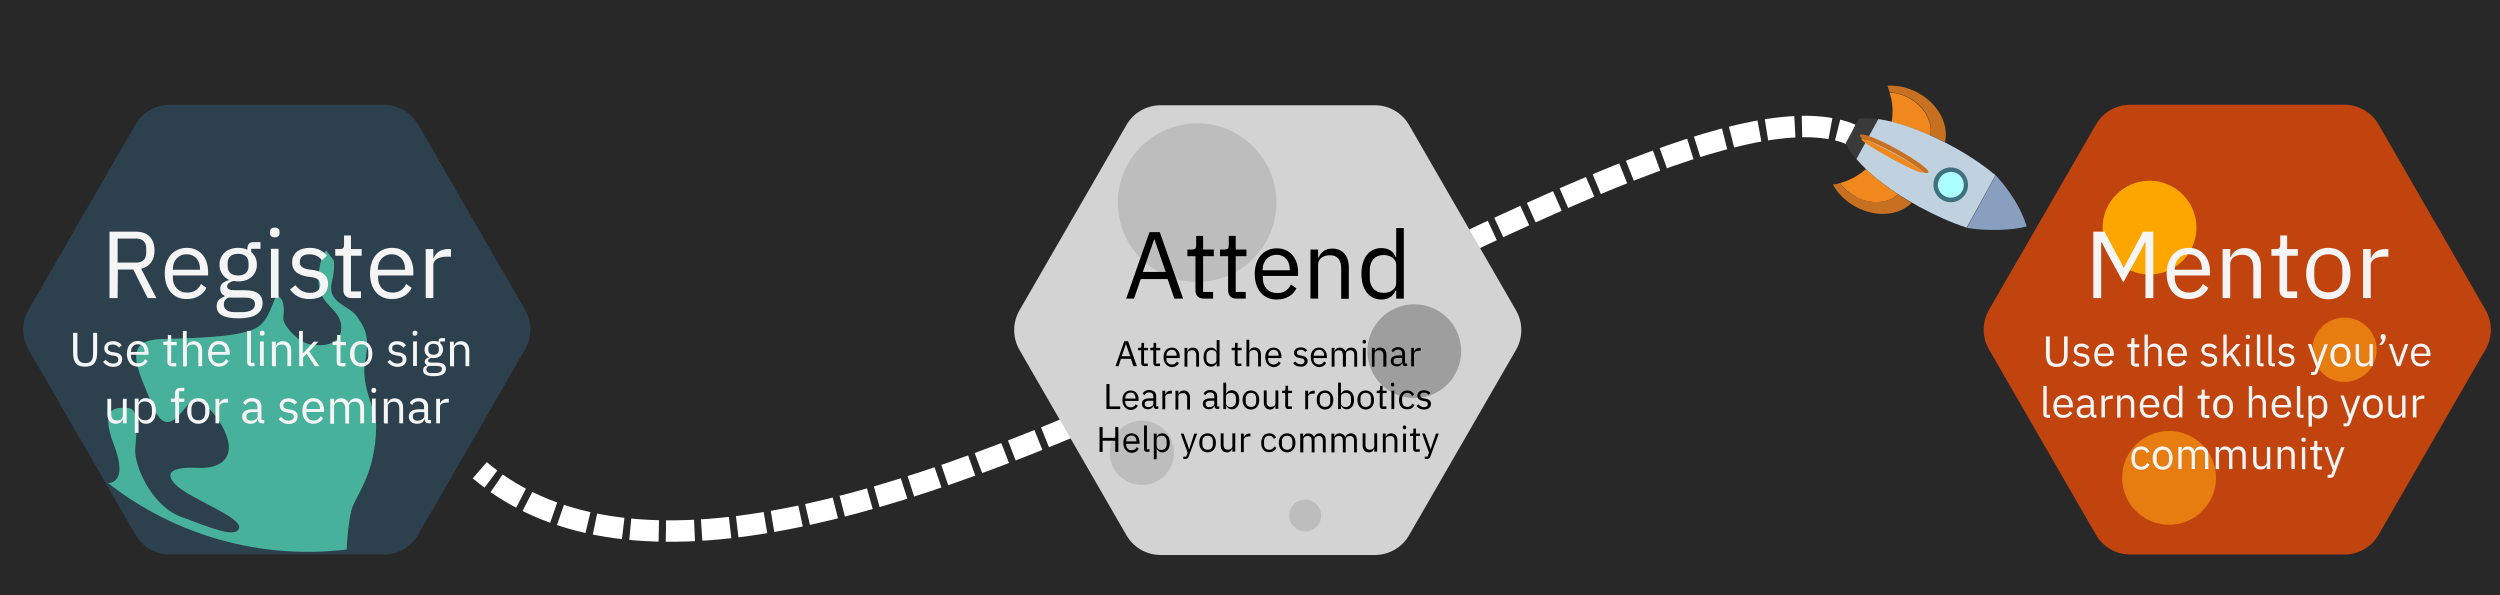 <?xml version="1.0" encoding="utf-8"?>
<!-- Generator: Adobe Illustrator 24.1.3, SVG Export Plug-In . SVG Version: 6.00 Build 0)  -->
<svg version="1.1" id="Layer_1" xmlns="http://www.w3.org/2000/svg" xmlns:xlink="http://www.w3.org/1999/xlink" x="0px" y="0px"
	 viewBox="0 0 1050 250" style="enable-background:new 0 0 1050 250;" xml:space="preserve">
<rect x="0" y="0" width="1050" height="250" fill="#333333" stroke="none"/>
<style type="text/css">
	.st0{fill:#3E84BD;}
	.st1{fill:#282828;}
	.st2{fill:none;stroke:#FFFFFF;stroke-width:9;stroke-miterlimit:10;}
	.st3{fill:none;stroke:#FFFFFF;stroke-width:9;stroke-miterlimit:10;stroke-dasharray:12,3;}
	.st4{fill:#2D404E;}
	.st5{fill:#48B19B;}
	.st6{fill:#D3D3D3;}
	.st7{fill:#C1440E;}
	.st8{fill:#FDA600;}
	.st9{fill:#E77D11;}
	.st10{fill:#BDBDBD;}
	.st11{fill:#9E9E9E;}
	.st12{fill:#F5F5F5;}
	.st13{fill:#C77021;}
	.st14{fill:#F1881D;}
	.st15{fill:#3A3A3A;}
	.st16{fill:#889FC0;}
	.st17{fill:#C0D1E0;}
	.st18{fill:#ABFFFE;}
	.st19{fill:#3E727E;}
	.st20{fill:none;}
</style>
<path class="st0" d="M452,138.6"/>
<rect class="st1" width="1050" height="250"/>
<g>
	<g>
		<path class="st2" d="M201.5,197.5c1.5,1.3,3.1,2.5,4.7,3.7"/>
		<path class="st3" d="M208.6,203C342.4,296.1,672,33.6,770.3,54.3"/>
		<path class="st2" d="M771.8,54.6c2,0.5,3.9,1.1,5.7,1.9"/>
	</g>
</g>
<path class="st4" d="M161.2,44H71.3c-6,0-11.5,3.2-14.4,8.3L12,130.1c-3,5.2-3,11.5,0,16.7l44.9,77.8c3,5.2,8.5,8.3,14.4,8.3h89.9
	c6,0,11.5-3.2,14.4-8.3l44.9-77.8c3-5.2,3-11.5,0-16.7l-44.9-77.8C172.6,47.2,167.1,44,161.2,44z"/>
<path class="st5" d="M45.4,202.9c28.4,22.2,64.4,32.2,100.2,27.9c0.1-2.8,0.7-11.5,2-16.5c1.5-6,10.1-14.5,10.4-35.2
	c0.1-7.2-6.7-16.6-4.6-27.5c2.1-10.9-0.4-14.2-3.6-18.8s-12.6-5.5-10.4-14.4c0.9-3.6,1.1-6.7,0.8-9l-3.2-4.2
	c-2.3,1.7-4.7,12.7-2.1,18.4c2.7,5.9,9,7.7,8.4,15c-0.6,7.3-10.5,7-14.6,5.6c-4.1-1.4-9.9-7.6-9.7-10.7c0.3-3.1,0.6-7.3-1.8-8.8
	c-2.4-1.4-2.4,6.4-7.6,11.6s-24.5,5.6-41.6,6.1c-17.1,0.5-10.4,12.2-3.8,28.2c6.7,16,13.5-1.8,17-2.4c3.5-0.6,10.8,6.2,14,15
	s-2.2,13.8-12,13.3s-15.1,1.6-9.2,7.3c5.9,5.7,27.8,13.5,26.4,18c-1.4,4.4-11.9-0.1-24.5-4.8s-19.7-22-19.1-28.7s1.5-16.8-2.8-16.9
	s-12.8-1.8-6.1,15.6C53.3,201.2,47.7,202.8,45.4,202.9z"/>
<path class="st6" d="M577.4,44.2h-89.9c-6,0-11.5,3.2-14.4,8.3l-44.9,77.8c-3,5.2-3,11.5,0,16.7l44.9,77.8c3,5.2,8.5,8.3,14.4,8.3
	h89.9c6,0,11.5-3.2,14.4-8.3l44.9-77.8c3-5.2,3-11.5,0-16.7l-44.9-77.8C588.9,47.4,583.4,44.2,577.4,44.2z"/>
<path class="st7" d="M984.6,44h-89.9c-6,0-11.5,3.2-14.4,8.3l-44.9,77.8c-3,5.2-3,11.5,0,16.7l44.9,77.8c3,5.2,8.5,8.3,14.4,8.3
	h89.9c6,0,11.5-3.2,14.4-8.3l44.9-77.8c3-5.2,3-11.5,0-16.7L999,52.3C996.1,47.2,990.6,44,984.6,44z"/>
<circle class="st8" cx="902.8" cy="95.6" r="19.7"/>
<circle class="st9" cx="911" cy="200.7" r="19.7"/>
<circle class="st9" cx="984.7" cy="146.9" r="13.5"/>
<circle class="st10" cx="502.8" cy="85.1" r="33.3"/>
<circle class="st11" cx="594" cy="147.5" r="19.7"/>
<circle class="st10" cx="479.6" cy="190.2" r="13.5"/>
<circle class="st10" cx="548.2" cy="216.5" r="6.7"/>
<g>
	<path class="st12" d="M49.4,125.2H46V97.3h11.1c4.9,0,7.8,2.8,7.8,7.9c0,4.1-2,6.8-5.6,7.7l6.4,12.3H62l-6-12h-6.5L49.4,125.2
		L49.4,125.2z M57.2,110.3c2.6,0,4.2-1.4,4.2-4v-2.1c0-2.6-1.6-4-4.2-4h-7.8v10.1H57.2z"/>
	<path class="st12" d="M69.2,114.9c0-6.6,3.7-10.8,9.3-10.8c5.5,0,8.9,4.2,8.9,10.1v1.5H72.6v1c0,3.6,2.3,6.2,6.1,6.2
		c2.6,0,4.6-1.3,5.7-3.6l2.3,1.6c-1.3,2.8-4.3,4.7-8.2,4.7C72.9,125.7,69.2,121.4,69.2,114.9z M72.6,113v0.3H84v-0.4
		c0-3.6-2.2-6.1-5.5-6.1C75,106.7,72.6,109.4,72.6,113z"/>
	<path class="st12" d="M100.1,133.7c-6.4,0-9.1-1.8-9.1-5.1c0-2.2,1.2-3.4,3.3-4v-0.4c-1.2-0.6-1.8-1.5-1.8-2.9
		c0-2.1,1.5-3.1,3.6-3.6v-0.2c-2.4-1.2-3.9-3.4-3.9-6.3c0-4.2,3.1-7.1,7.8-7.1c1.5,0,2.8,0.3,3.9,0.8v-0.4c0-1.6,0.7-2.8,2.4-2.8
		h3.1v2.8h-3.9v1.3c1.5,1.3,2.4,3.1,2.4,5.3c0,4.2-3.1,7.1-7.8,7.1c-0.7,0-1.4-0.1-2-0.2c-1.4,0.4-2.7,1-2.7,2.3
		c0,1.2,1.3,1.6,3.2,1.6h4.4c5.1,0,7.3,2.1,7.3,5.5C110.1,131.7,106.7,133.7,100.1,133.7z M102.8,125h-6.9c-1.3,0.6-1.9,1.5-1.9,2.8
		c0,1.8,1.2,3.3,4.5,3.3h3c3.6,0,5.6-1.1,5.6-3.4C107.1,126.1,106,125,102.8,125z M104.4,111.7v-1.1c0-2.7-1.7-4-4.4-4
		c-2.7,0-4.4,1.3-4.4,4v1.1c0,2.7,1.7,4,4.4,4C102.6,115.7,104.4,114.5,104.4,111.7z"/>
	<path class="st12" d="M113.4,97.9v-0.5c0-1.1,0.6-1.8,2-1.8s2,0.7,2,1.8v0.5c0,1.1-0.6,1.8-2,1.8C114,99.7,113.4,99,113.4,97.9z
		 M113.8,104.5h3.2v20.6h-3.2V104.5z"/>
	<path class="st12" d="M121.8,121.6l2.3-1.8c1.6,2,3.5,3.2,6.1,3.2c2.7,0,4.3-1.2,4.3-3.4c0-1.6-0.9-2.8-3.6-3.2l-1.6-0.2
		c-3.8-0.6-6.6-2.1-6.6-6c0-4.1,3.2-6.1,7.4-6.1c3.3,0,5.5,1.2,7.2,3.3l-2.1,1.9c-0.9-1.3-2.7-2.5-5.3-2.5s-4,1.2-4,3.2
		s1.4,2.8,4,3.2l1.6,0.2c4.6,0.7,6.3,2.7,6.3,5.8c0,4-2.9,6.4-7.6,6.4C126.2,125.7,123.7,124.1,121.8,121.6z"/>
	<path class="st12" d="M147.6,125.2c-2.2,0-3.4-1.4-3.4-3.4v-14.4h-3.4v-2.8h1.9c1.4,0,1.8-0.5,1.8-1.9v-3.8h2.9v5.7h4.5v2.8h-4.5
		v15h4.2v2.8C151.6,125.2,147.6,125.2,147.6,125.2z"/>
	<path class="st12" d="M155.4,114.9c0-6.6,3.7-10.8,9.3-10.8c5.5,0,8.9,4.2,8.9,10.1v1.5h-14.8v1c0,3.6,2.3,6.2,6.1,6.2
		c2.6,0,4.6-1.3,5.7-3.6l2.3,1.6c-1.3,2.8-4.3,4.7-8.2,4.7C159,125.7,155.4,121.4,155.4,114.9z M158.7,113v0.3h11.4v-0.4
		c0-3.6-2.2-6.1-5.5-6.1C161.2,106.7,158.7,109.4,158.7,113z"/>
	<path class="st12" d="M178.8,125.2v-20.6h3.2v3.8h0.2c0.7-2,2.6-3.8,6-3.8h1.2v3.2h-1.9c-3.4,0-5.5,1.5-5.5,3.4v14H178.8z"/>
</g>
<g>
	<path d="M493.2,125.4l-2.8-8.2h-11.3l-2.8,8.2H473l9.8-27.9h4.3l9.8,27.9H493.2z M484.9,100.6h-0.2l-4.7,13.6h9.6L484.9,100.6z"/>
	<path d="M505.5,125.4c-2.2,0-3.4-1.4-3.4-3.4v-14.4h-3.4v-2.8h1.9c1.4,0,1.8-0.5,1.8-1.9v-3.8h2.9v5.7h4.5v2.8h-4.5v15h4.2v2.8
		C509.5,125.4,505.5,125.4,505.5,125.4z"/>
	<path d="M519.2,125.4c-2.2,0-3.4-1.4-3.4-3.4v-14.4h-3.4v-2.8h1.9c1.4,0,1.8-0.5,1.8-1.9v-3.8h2.9v5.7h4.5v2.8H519v15h4.2v2.8
		C523.2,125.4,519.2,125.4,519.2,125.4z"/>
	<path d="M527,115.1c0-6.6,3.7-10.8,9.3-10.8c5.5,0,8.9,4.2,8.9,10.1v1.5h-14.8v1c0,3.6,2.3,6.2,6.1,6.2c2.6,0,4.6-1.3,5.7-3.6
		l2.3,1.6c-1.3,2.8-4.3,4.7-8.2,4.7C530.6,125.9,527,121.6,527,115.1z M530.3,113.2v0.3h11.4v-0.4c0-3.6-2.2-6.1-5.5-6.1
		C532.8,107,530.3,109.6,530.3,113.2z"/>
	<path d="M550.4,125.4v-20.6h3.2v3.4h0.2c1-2.3,2.8-3.8,5.8-3.8c4.2,0,6.9,2.9,6.9,7.9v13.2h-3.2v-12.7c0-3.7-1.6-5.6-4.7-5.6
		c-2.6,0-5,1.3-5,3.9v14.3C553.6,125.4,550.4,125.4,550.4,125.4z"/>
	<path d="M586.4,122h-0.2c-1.2,2.6-3.2,3.8-6,3.8c-5.2,0-8.4-4.2-8.4-10.8c0-6.6,3.2-10.8,8.4-10.8c2.8,0,5,1.2,6,3.8h0.2V95.8h3.2
		v29.6h-3.2V122z M586.4,118.8v-7.7c0-2.3-2.4-4-5.3-4c-3.6,0-5.8,2.5-5.8,6.2v3.5c0,3.7,2.2,6.2,5.8,6.2
		C584,123,586.4,121.5,586.4,118.8z"/>
</g>
<g>
	<path class="st12" d="M879.4,97.3h4.5l8,15h0.2l8-15h4.3v27.9h-3.3v-23.5h-0.2l-2.4,4.7l-6.7,12.2l-6.7-12.2l-2.4-4.7h-0.2v23.5
		h-3.3V97.3H879.4z"/>
	<path class="st12" d="M910,114.9c0-6.6,3.7-10.8,9.3-10.8c5.5,0,8.9,4.2,8.9,10.1v1.5h-14.8v1c0,3.6,2.3,6.2,6.1,6.2
		c2.6,0,4.6-1.3,5.7-3.6l2.3,1.6c-1.3,2.8-4.3,4.7-8.2,4.7C913.7,125.7,910,121.4,910,114.9z M913.4,113v0.3h11.4v-0.4
		c0-3.6-2.2-6.1-5.5-6.1C915.8,106.7,913.4,109.4,913.4,113z"/>
	<path class="st12" d="M933.5,125.2v-20.6h3.2v3.4h0.2c1-2.3,2.8-3.8,5.8-3.8c4.2,0,6.9,2.9,6.9,7.9v13.2h-3.2v-12.7
		c0-3.7-1.6-5.6-4.7-5.6c-2.6,0-5,1.3-5,3.9v14.3C936.7,125.2,933.5,125.2,933.5,125.2z"/>
	<path class="st12" d="M960.8,125.2c-2.2,0-3.4-1.4-3.4-3.4v-14.4H954v-2.8h1.9c1.4,0,1.8-0.5,1.8-1.9v-3.8h2.9v5.7h4.5v2.8h-4.5v15
		h4.2v2.8C964.8,125.2,960.8,125.2,960.8,125.2z"/>
	<path class="st12" d="M968.6,114.9c0-6.6,3.8-10.8,9.3-10.8s9.3,4.2,9.3,10.8c0,6.6-3.8,10.8-9.3,10.8
		C972.4,125.7,968.6,121.4,968.6,114.9z M983.8,116.3v-3c0-4.4-2.4-6.5-5.9-6.5s-5.9,2.1-5.9,6.5v3c0,4.4,2.4,6.5,5.9,6.5
		S983.8,120.7,983.8,116.3z"/>
	<path class="st12" d="M992.5,125.2v-20.6h3.2v3.8h0.2c0.7-2,2.6-3.8,6-3.8h1.2v3.2h-1.9c-3.4,0-5.5,1.5-5.5,3.4v14H992.5z"/>
</g>
<g id="Left_Fin_2_">
	<path id="Outer_Fin" class="st13" d="M793.7,38.8c2.7,0.1,5.5,0.9,8.2,2.3c6.5,3.5,10,10.1,8.9,15.7c2,0.9,4,1.9,6.1,2.9
		c1.7-7.4-2.8-16.1-11.3-20.7c-4.2-2.3-8.8-3.3-12.9-3C793,36.9,793.4,37.9,793.7,38.8z"/>
	<path id="Inner_Fin_1_" class="st14" d="M794.5,51.2c4.9,1.2,10.4,3.1,16.2,5.7c1.1-5.6-2.4-12.1-8.9-15.7
		c-2.7-1.5-5.5-2.2-8.2-2.3C794.9,42.6,795.2,46.8,794.5,51.2z"/>
</g>
<g id="Right_Fin_2_">
	<path id="Outer_Fin_1_" class="st13" d="M772.8,76.9c1.5,2.2,3.7,4.2,6.4,5.6c6.5,3.5,13.8,3,18-0.9c1.8,1.2,3.7,2.4,5.7,3.6
		c-5.3,5.4-15,6.3-23.6,1.6c-4.2-2.3-7.5-5.6-9.5-9.3C770.9,77.4,771.8,77.2,772.8,76.9z"/>
	<path id="Inner_Fin" class="st14" d="M783.7,71c3.7,3.5,8.2,7.1,13.5,10.6c-4.2,3.9-11.6,4.5-18,0.9c-2.7-1.5-4.8-3.4-6.4-5.6
		C776.6,75.9,780.4,73.9,783.7,71z"/>
</g>
<path id="Engine" class="st15" d="M780.8,49.9l-5.6,10.2c0.9,2.1,2.5,4.4,4.5,6.8l9.2-16.8C785.8,49.6,783,49.5,780.8,49.9z"/>
<path id="Nose_Cone" class="st16" d="M851.2,95.1c-6,1.7-17,2-25.1,0.6l12.1-22.1C843.7,79.6,848.9,87.3,851.2,95.1z"/>
<path id="Body" class="st17" d="M838.1,73.6c-5-4.2-11.2-8.4-18.2-12.2c-11.4-6.2-22.6-10.2-31-11.4l-9.2,16.8
	c5.5,6.5,14.9,13.8,26.3,20c7,3.8,13.8,6.8,20,8.8L838.1,73.6z"/>
<g id="Center_Fin_2_">
	<path id="Outer_Fin_2_" class="st13" d="M808,72.5c1,0.2,1.7,0.2,1.9-0.1c0.6-1.1-5.4-5.4-13.3-9.8s-14.8-7-15.4-5.9
		c-0.2,0.3,0.2,0.9,1,1.6c2.7,0.6,7.8,2.9,13.5,6C801.4,67.5,806,70.6,808,72.5z"/>
	
		<ellipse id="Inner_Fin_2_" transform="matrix(0.48 -0.877 0.877 0.48 355.673 731.211)" class="st14" cx="795" cy="65.4" rx="1.2" ry="14.7"/>
</g>
<circle class="st18" cx="819.3" cy="77.7" r="5.4"/>
<path class="st19" d="M825.7,81.1c1.9-3.5,0.6-7.9-2.9-9.9c-3.5-1.9-7.9-0.6-9.9,2.9c-1.9,3.5-0.6,7.9,2.9,9.9
	S823.8,84.7,825.7,81.1z M814.6,75c1.4-2.6,4.8-3.6,7.4-2.2s3.6,4.8,2.2,7.4c-1.4,2.6-4.8,3.6-7.4,2.2C814.1,81,813.1,77.7,814.6,75
	z"/>
<g>
	<path class="st12" d="M32.5,139.8v8.6c0,2.7,0.9,4.1,3.3,4.1c2.5,0,3.3-1.4,3.3-4.1v-8.6h1.7v8.2c0,4.1-1.4,6-5.1,6
		c-3.7,0-5-1.9-5-6v-8.2H32.5z"/>
	<path class="st12" d="M43.3,152l1.1-0.9c0.8,1,1.8,1.6,3.1,1.6c1.4,0,2.2-0.6,2.2-1.7c0-0.8-0.4-1.4-1.8-1.6l-0.8-0.1
		c-1.9-0.3-3.3-1.1-3.3-3c0-2,1.6-3,3.7-3c1.7,0,2.8,0.6,3.6,1.7l-1.1,1c-0.5-0.6-1.3-1.3-2.7-1.3s-2,0.6-2,1.6s0.7,1.4,2,1.6
		l0.8,0.1c2.3,0.3,3.2,1.3,3.2,2.9c0,2-1.5,3.2-3.8,3.2C45.5,154,44.2,153.2,43.3,152z"/>
	<path class="st12" d="M53.3,148.6c0-3.3,1.8-5.4,4.6-5.4s4.5,2.1,4.5,5v0.8H55v0.5c0,1.8,1.1,3.1,3.1,3.1c1.3,0,2.3-0.6,2.8-1.8
		l1.1,0.8c-0.7,1.4-2.1,2.4-4.1,2.4C55.1,154,53.3,151.9,53.3,148.6z M55,147.7v0.1h5.7v-0.2c0-1.8-1.1-3-2.7-3
		C56.2,144.5,55,145.9,55,147.7z"/>
	<path class="st12" d="M72,153.8c-1.1,0-1.7-0.7-1.7-1.7v-7.2h-1.7v-1.4h1c0.7,0,0.9-0.2,0.9-0.9v-1.9h1.4v2.9h2.3v1.4h-2.3v7.5H74
		v1.4h-2V153.8z"/>
	<path class="st12" d="M76.8,139h1.6v6.2h0.1c0.5-1.2,1.4-1.9,2.9-1.9c2.1,0,3.5,1.4,3.5,3.9v6.6h-1.6v-6.3c0-1.8-0.8-2.8-2.3-2.8
		c-1.3,0-2.5,0.6-2.5,2v7.2h-1.6L76.8,139L76.8,139z"/>
	<path class="st12" d="M87.4,148.6c0-3.3,1.8-5.4,4.6-5.4c2.8,0,4.5,2.1,4.5,5v0.8H89v0.5c0,1.8,1.1,3.1,3.1,3.1
		c1.3,0,2.3-0.6,2.8-1.8l1.1,0.8c-0.7,1.4-2.1,2.4-4.1,2.4C89.2,154,87.4,151.9,87.4,148.6z M89,147.7v0.1h5.7v-0.2
		c0-1.8-1.1-3-2.7-3C90.3,144.5,89,145.9,89,147.7z"/>
	<path class="st12" d="M105.5,153.8c-1.1,0-1.7-0.7-1.7-1.7V139h1.6v13.4h1.5v1.4L105.5,153.8L105.5,153.8z"/>
	<path class="st12" d="M109.1,140.1v-0.3c0-0.5,0.3-0.9,1-0.9s1,0.4,1,0.9v0.3c0,0.5-0.3,0.9-1,0.9S109.1,140.7,109.1,140.1z
		 M109.2,143.4h1.6v10.3h-1.6V143.4z"/>
	<path class="st12" d="M114.2,153.8v-10.3h1.6v1.7h0.1c0.5-1.2,1.4-1.9,2.9-1.9c2.1,0,3.5,1.4,3.5,3.9v6.6h-1.6v-6.3
		c0-1.8-0.8-2.8-2.3-2.8c-1.3,0-2.5,0.6-2.5,2v7.2L114.2,153.8L114.2,153.8z"/>
	<path class="st12" d="M125.6,139h1.6v9.4h0.1l1.6-1.8l2.9-3.1h1.9l-3.8,4.1l4.2,6.2h-1.9l-3.4-5.3l-1.5,1.6v3.7h-1.6L125.6,139
		L125.6,139z"/>
	<path class="st12" d="M143.1,153.8c-1.1,0-1.7-0.7-1.7-1.7v-7.2h-1.7v-1.4h1c0.7,0,0.9-0.2,0.9-0.9v-1.9h1.4v2.9h2.3v1.4H143v7.5
		h2.1v1.4h-2V153.8z"/>
	<path class="st12" d="M147,148.6c0-3.3,1.9-5.4,4.7-5.4s4.7,2.1,4.7,5.4s-1.9,5.4-4.7,5.4S147,151.9,147,148.6z M154.7,149.3v-1.5
		c0-2.2-1.2-3.2-2.9-3.2s-2.9,1.1-2.9,3.2v1.5c0,2.2,1.2,3.2,2.9,3.2C153.4,152.6,154.7,151.5,154.7,149.3z"/>
	<path class="st12" d="M162.7,152l1.1-0.9c0.8,1,1.8,1.6,3.1,1.6c1.4,0,2.2-0.6,2.2-1.7c0-0.8-0.4-1.4-1.8-1.6l-0.8-0.1
		c-1.9-0.3-3.3-1.1-3.3-3c0-2,1.6-3,3.7-3c1.7,0,2.8,0.6,3.6,1.7l-1.1,1c-0.5-0.6-1.3-1.3-2.7-1.3s-2,0.6-2,1.6s0.7,1.4,2,1.6
		l0.8,0.1c2.3,0.3,3.2,1.3,3.2,2.9c0,2-1.5,3.2-3.8,3.2C164.9,154,163.7,153.2,162.7,152z"/>
	<path class="st12" d="M173.3,140.1v-0.3c0-0.5,0.3-0.9,1-0.9s1,0.4,1,0.9v0.3c0,0.5-0.3,0.9-1,0.9S173.3,140.7,173.3,140.1z
		 M173.5,143.4h1.6v10.3h-1.6V143.4z"/>
	<path class="st12" d="M182.2,158c-3.2,0-4.5-0.9-4.5-2.5c0-1.1,0.6-1.7,1.6-2v-0.2c-0.6-0.3-0.9-0.7-0.9-1.4c0-1,0.7-1.5,1.8-1.8
		V150c-1.2-0.6-1.9-1.7-1.9-3.2c0-2.1,1.5-3.6,3.9-3.6c0.7,0,1.4,0.1,2,0.4v-0.2c0-0.8,0.3-1.4,1.2-1.4h1.5v1.4h-2v0.7
		c0.7,0.6,1.2,1.6,1.2,2.7c0,2.1-1.5,3.6-3.9,3.6c-0.3,0-0.7,0-1-0.1c-0.7,0.2-1.4,0.5-1.4,1.2c0,0.6,0.6,0.8,1.6,0.8h2.2
		c2.6,0,3.7,1,3.7,2.7C187.2,157,185.5,158,182.2,158z M183.5,153.7h-3.4c-0.7,0.3-1,0.8-1,1.4c0,0.9,0.6,1.6,2.2,1.6h1.5
		c1.8,0,2.8-0.6,2.8-1.7C185.7,154.2,185.1,153.7,183.5,153.7z M184.3,147v-0.6c0-1.4-0.9-2-2.2-2s-2.2,0.6-2.2,2v0.6
		c0,1.4,0.9,2,2.2,2S184.3,148.4,184.3,147z"/>
	<path class="st12" d="M189,153.8v-10.3h1.6v1.7h0.1c0.5-1.2,1.4-1.9,2.9-1.9c2.1,0,3.5,1.4,3.5,3.9v6.6h-1.6v-6.3
		c0-1.8-0.8-2.8-2.3-2.8c-1.3,0-2.5,0.6-2.5,2v7.2L189,153.8L189,153.8z"/>
	<path class="st12" d="M51.6,176.1L51.6,176.1c-0.5,1-1.3,1.9-3,1.9c-2.1,0-3.5-1.4-3.5-3.9v-6.6h1.6v6.3c0,1.8,0.8,2.8,2.4,2.8
		c1.3,0,2.5-0.6,2.5-2v-7.1h1.6v10.3h-1.6V176.1z"/>
	<path class="st12" d="M56.6,167.4h1.6v1.7h0.1c0.5-1.3,1.6-1.9,3-1.9c2.6,0,4.2,2.1,4.2,5.4s-1.6,5.4-4.2,5.4c-1.4,0-2.4-0.6-3-1.9
		h-0.1v5.7h-1.6C56.6,181.8,56.6,167.4,56.6,167.4z M63.8,173.5v-1.8c0-1.8-1.1-3.1-2.9-3.1c-1.5,0-2.7,0.8-2.7,2v3.8
		c0,1.3,1.2,2.1,2.7,2.1C62.7,176.6,63.8,175.3,63.8,173.5z"/>
	<path class="st12" d="M73.5,168.8h-1.7v-1.4h1.7v-2.1c0-1.4,0.7-2.4,2.3-2.4h1.6v1.4h-2.2v3.1h2.2v1.4h-2.2v8.9h-1.6v-8.9H73.5z"/>
	<path class="st12" d="M78.6,172.6c0-3.3,1.9-5.4,4.7-5.4c2.8,0,4.7,2.1,4.7,5.4s-2,5.4-4.7,5.4C80.5,178,78.6,175.9,78.6,172.6z
		 M86.2,173.3v-1.5c0-2.2-1.2-3.2-2.9-3.2c-1.7,0-2.9,1.1-2.9,3.2v1.5c0,2.2,1.2,3.2,2.9,3.2C85,176.6,86.2,175.5,86.2,173.3z"/>
	<path class="st12" d="M90.5,177.8v-10.3h1.6v1.9h0.1c0.4-1,1.3-1.9,3-1.9h0.6v1.6h-0.9c-1.7,0-2.8,0.7-2.8,1.7v7H90.5z"/>
	<path class="st12" d="M110.1,177.8c-1.2,0-1.7-0.7-1.8-1.7h-0.1c-0.4,1.3-1.5,1.9-3,1.9c-2.2,0-3.5-1.2-3.5-3.1c0-1.9,1.4-3,4.4-3
		h2v-1c0-1.5-0.8-2.3-2.4-2.3c-1.2,0-2.1,0.6-2.6,1.5l-1-0.9c0.6-1.1,1.8-2,3.7-2c2.5,0,4,1.3,4,3.5v5.7h1.2v1.4L110.1,177.8
		L110.1,177.8z M108.2,174.8v-1.7h-2.1c-1.8,0-2.6,0.6-2.6,1.6v0.4c0,1,0.8,1.6,2,1.6C107.1,176.6,108.2,175.8,108.2,174.8z"/>
	<path class="st12" d="M117,176l1.1-0.9c0.8,1,1.8,1.6,3.1,1.6c1.4,0,2.2-0.6,2.2-1.7c0-0.8-0.4-1.4-1.8-1.6l-0.8-0.1
		c-1.9-0.3-3.3-1.1-3.3-3c0-2,1.6-3,3.7-3c1.7,0,2.8,0.6,3.6,1.7l-1.1,1c-0.5-0.6-1.3-1.3-2.7-1.3s-2,0.6-2,1.6s0.7,1.4,2,1.6
		l0.8,0.1c2.3,0.3,3.2,1.3,3.2,2.9c0,2-1.5,3.2-3.8,3.2C119.2,178,117.9,177.2,117,176z"/>
	<path class="st12" d="M127,172.6c0-3.3,1.8-5.4,4.6-5.4s4.5,2.1,4.5,5v0.8h-7.4v0.5c0,1.8,1.1,3.1,3.1,3.1c1.3,0,2.3-0.6,2.8-1.8
		l1.1,0.8c-0.7,1.4-2.1,2.4-4.1,2.4C128.8,178,127,175.9,127,172.6z M128.7,171.7v0.1h5.7v-0.2c0-1.8-1.1-3-2.7-3
		C129.9,168.5,128.7,169.9,128.7,171.7z"/>
	<path class="st12" d="M138.7,177.8v-10.3h1.6v1.7h0.1c0.5-1.1,1.2-1.9,2.8-1.9c1.4,0,2.6,0.6,3.2,2.1l0,0c0.4-1.1,1.4-2.1,3.1-2.1
		c2.1,0,3.4,1.4,3.4,3.9v6.6h-1.6v-6.3c0-1.8-0.7-2.8-2.3-2.8c-1.3,0-2.4,0.6-2.4,2v7.2H145v-6.3c0-1.8-0.7-2.8-2.2-2.8
		c-1.3,0-2.5,0.6-2.5,2v7.2h-1.6V177.8z"/>
	<path class="st12" d="M156,164.1v-0.3c0-0.5,0.3-0.9,1-0.9s1,0.4,1,0.9v0.3c0,0.5-0.3,0.9-1,0.9S156,164.7,156,164.1z M156.2,167.4
		h1.6v10.3h-1.6V167.4z"/>
	<path class="st12" d="M161.2,177.8v-10.3h1.6v1.7h0.1c0.5-1.2,1.4-1.9,2.9-1.9c2.1,0,3.5,1.4,3.5,3.9v6.6h-1.6v-6.3
		c0-1.8-0.8-2.8-2.3-2.8c-1.3,0-2.5,0.6-2.5,2v7.2L161.2,177.8L161.2,177.8z"/>
	<path class="st12" d="M180.1,177.8c-1.2,0-1.7-0.7-1.8-1.7h-0.1c-0.4,1.3-1.5,1.9-3,1.9c-2.2,0-3.5-1.2-3.5-3.1c0-1.9,1.4-3,4.4-3
		h2v-1c0-1.5-0.8-2.3-2.4-2.3c-1.2,0-2.1,0.6-2.6,1.5l-1-0.9c0.6-1.1,1.8-2,3.7-2c2.5,0,4,1.3,4,3.5v5.7h1.2v1.4L180.1,177.8
		L180.1,177.8z M178.2,174.8v-1.7H176c-1.8,0-2.6,0.6-2.6,1.6v0.4c0,1,0.8,1.6,2,1.6C177,176.6,178.2,175.8,178.2,174.8z"/>
	<path class="st12" d="M183.2,177.8v-10.3h1.6v1.9h0.1c0.4-1,1.3-1.9,3-1.9h0.6v1.6h-0.9c-1.7,0-2.8,0.7-2.8,1.7v7H183.2z"/>
</g>
<g>
	<path d="M476,153.8l-1-3.1h-4.2l-1,3.1h-1.3l3.7-10.5h1.6l3.7,10.5H476z M472.9,144.5L472.9,144.5l-1.8,5.1h3.6L472.9,144.5z"/>
	<path d="M480.6,153.8c-0.8,0-1.3-0.5-1.3-1.3v-5.4H478v-1h0.7c0.5,0,0.7-0.2,0.7-0.7V144h1.1v2.1h1.7v1h-1.7v5.6h1.6v1L480.6,153.8
		L480.6,153.8z"/>
	<path d="M485.7,153.8c-0.8,0-1.3-0.5-1.3-1.3v-5.4h-1.3v-1h0.7c0.5,0,0.7-0.2,0.7-0.7V144h1.1v2.1h1.7v1h-1.7v5.6h1.6v1
		L485.7,153.8L485.7,153.8z"/>
	<path d="M488.7,150c0-2.5,1.4-4,3.5-4s3.3,1.6,3.3,3.8v0.6h-5.6v0.4c0,1.3,0.9,2.3,2.3,2.3c1,0,1.7-0.5,2.1-1.3l0.9,0.6
		c-0.5,1-1.6,1.8-3.1,1.8C490,154,488.7,152.4,488.7,150z M489.9,149.3v0.1h4.3v-0.2c0-1.4-0.8-2.3-2.1-2.3
		C490.8,146.9,489.9,147.9,489.9,149.3z"/>
	<path d="M497.5,153.8v-7.7h1.2v1.3h0.1c0.4-0.9,1-1.4,2.2-1.4c1.6,0,2.6,1.1,2.6,3v5h-1.2v-4.8c0-1.4-0.6-2.1-1.8-2.1
		c-1,0-1.9,0.5-1.9,1.5v5.4h-1.2V153.8z"/>
	<path d="M510.9,152.6L510.9,152.6c-0.5,1-1.3,1.4-2.3,1.4c-1.9,0-3.1-1.6-3.1-4c0-2.5,1.2-4,3.1-4c1.1,0,1.9,0.5,2.3,1.4h0.1v-4.6
		h1.2v11.1H511v-1.3H510.9z M510.9,151.4v-2.9c0-0.9-0.9-1.5-2-1.5c-1.4,0-2.2,0.9-2.2,2.3v1.3c0,1.4,0.8,2.3,2.2,2.3
		C510,152.9,510.9,152.4,510.9,151.4z"/>
	<path d="M519.9,153.8c-0.8,0-1.3-0.5-1.3-1.3v-5.4h-1.3v-1h0.7c0.5,0,0.7-0.2,0.7-0.7V144h1.1v2.1h1.7v1h-1.7v5.6h1.6v1
		L519.9,153.8L519.9,153.8z"/>
	<path d="M523.5,142.7h1.2v4.6h0.1c0.4-0.9,1-1.4,2.2-1.4c1.6,0,2.6,1.1,2.6,3v5h-1.2v-4.8c0-1.4-0.6-2.1-1.8-2.1
		c-1,0-1.9,0.5-1.9,1.5v5.4h-1.2L523.5,142.7L523.5,142.7z"/>
	<path d="M531.4,150c0-2.5,1.4-4,3.5-4s3.3,1.6,3.3,3.8v0.6h-5.6v0.4c0,1.3,0.9,2.3,2.3,2.3c1,0,1.7-0.5,2.1-1.3l0.9,0.6
		c-0.5,1-1.6,1.8-3.1,1.8C532.8,154,531.4,152.4,531.4,150z M532.7,149.3v0.1h4.3v-0.2c0-1.4-0.8-2.3-2.1-2.3
		C533.6,146.9,532.7,147.9,532.7,149.3z"/>
	<path d="M543.1,152.5l0.9-0.7c0.6,0.8,1.3,1.2,2.3,1.2s1.6-0.5,1.6-1.3c0-0.6-0.3-1.1-1.3-1.2l-0.6-0.1c-1.4-0.2-2.5-0.8-2.5-2.2
		c0-1.5,1.2-2.3,2.8-2.3c1.2,0,2.1,0.5,2.7,1.2l-0.8,0.7c-0.3-0.5-1-0.9-2-0.9s-1.5,0.5-1.5,1.2c0,0.8,0.5,1.1,1.5,1.2l0.6,0.1
		c1.7,0.3,2.4,1,2.4,2.2c0,1.5-1.1,2.4-2.9,2.4C544.7,154,543.7,153.4,543.1,152.5z"/>
	<path d="M550.5,150c0-2.5,1.4-4,3.5-4s3.3,1.6,3.3,3.8v0.6h-5.6v0.4c0,1.3,0.9,2.3,2.3,2.3c1,0,1.7-0.5,2.1-1.3l0.9,0.6
		c-0.5,1-1.6,1.8-3.1,1.8C551.9,154,550.5,152.4,550.5,150z M551.8,149.3v0.1h4.3v-0.2c0-1.4-0.8-2.3-2.1-2.3
		C552.7,146.9,551.8,147.9,551.8,149.3z"/>
	<path d="M559.3,153.8v-7.7h1.2v1.3h0.1c0.3-0.8,0.9-1.4,2.1-1.4c1,0,2,0.5,2.4,1.6l0,0c0.3-0.8,1-1.6,2.4-1.6c1.6,0,2.5,1.1,2.5,3
		v5h-1.2v-4.8c0-1.4-0.5-2.1-1.7-2.1c-0.9,0-1.8,0.5-1.8,1.5v5.4H564v-4.8c0-1.4-0.5-2.1-1.7-2.1c-0.9,0-1.8,0.5-1.8,1.5v5.4h-1.2
		V153.8z"/>
	<path d="M572.3,143.6v-0.2c0-0.4,0.2-0.7,0.7-0.7s0.7,0.3,0.7,0.7v0.2c0,0.4-0.2,0.7-0.7,0.7S572.3,144,572.3,143.6z M572.4,146.1
		h1.2v7.7h-1.2V146.1z"/>
	<path d="M576.2,153.8v-7.7h1.2v1.3h0.1c0.4-0.9,1-1.4,2.2-1.4c1.6,0,2.6,1.1,2.6,3v5H581v-4.8c0-1.4-0.6-2.1-1.8-2.1
		c-1,0-1.9,0.5-1.9,1.5v5.4h-1.1V153.8z"/>
	<path d="M590.3,153.8c-0.9,0-1.2-0.5-1.3-1.3h-0.1c-0.3,0.9-1.2,1.4-2.2,1.4c-1.6,0-2.6-0.9-2.6-2.3c0-1.5,1-2.3,3.3-2.3h1.5v-0.8
		c0-1.1-0.6-1.7-1.8-1.7c-0.9,0-1.5,0.5-2,1.2l-0.7-0.7c0.4-0.8,1.3-1.5,2.7-1.5c1.9,0,3,1,3,2.6v4.3h0.9v1h-0.7V153.8z
		 M588.9,151.6v-1.3h-1.6c-1.4,0-2,0.4-2,1.2v0.3c0,0.8,0.6,1.2,1.5,1.2C588.1,153,588.9,152.4,588.9,151.6z"/>
	<path d="M592.7,153.8v-7.7h1.2v1.4h0.1c0.3-0.7,1-1.4,2.2-1.4h0.5v1.2H596c-1.3,0-2.1,0.6-2.1,1.3v5.3h-1.2V153.8z"/>
	<path d="M464.7,171.8v-10.5h1.3v9.4h4.5v1.1H464.7z"/>
	<path d="M471.4,168c0-2.5,1.4-4,3.5-4s3.3,1.6,3.3,3.8v0.6h-5.6v0.4c0,1.3,0.9,2.3,2.3,2.3c1,0,1.7-0.5,2.1-1.3l0.9,0.6
		c-0.5,1-1.6,1.8-3.1,1.8C472.8,172,471.4,170.4,471.4,168z M472.6,167.3v0.1h4.3v-0.2c0-1.4-0.8-2.3-2.1-2.3
		C473.5,164.9,472.6,165.9,472.6,167.3z"/>
	<path d="M485.8,171.8c-0.9,0-1.2-0.5-1.3-1.3h-0.1c-0.3,0.9-1.2,1.4-2.2,1.4c-1.6,0-2.6-0.9-2.6-2.3c0-1.5,1-2.3,3.3-2.3h1.5v-0.8
		c0-1.1-0.6-1.7-1.8-1.7c-0.9,0-1.5,0.5-2,1.2l-0.7-0.7c0.4-0.8,1.3-1.5,2.7-1.5c1.9,0,3,1,3,2.6v4.3h0.9v1h-0.7V171.8z
		 M484.4,169.6v-1.3h-1.6c-1.4,0-2,0.4-2,1.2v0.3c0,0.8,0.6,1.2,1.5,1.2C483.5,171,484.4,170.4,484.4,169.6z"/>
	<path d="M488.2,171.8v-7.7h1.2v1.4h0.1c0.3-0.7,1-1.4,2.2-1.4h0.5v1.2h-0.7c-1.3,0-2.1,0.6-2.1,1.3v5.3h-1.2V171.8z"/>
	<path d="M493.7,171.8v-7.7h1.2v1.3h0.1c0.4-0.9,1-1.4,2.2-1.4c1.6,0,2.6,1.1,2.6,3v5h-1.2v-4.8c0-1.4-0.6-2.1-1.8-2.1
		c-1,0-1.9,0.5-1.9,1.5v5.4h-1.2V171.8z"/>
	<path d="M511.4,171.8c-0.9,0-1.2-0.5-1.3-1.3H510c-0.3,0.9-1.2,1.4-2.2,1.4c-1.6,0-2.6-0.9-2.6-2.3c0-1.5,1-2.3,3.3-2.3h1.5v-0.8
		c0-1.1-0.6-1.7-1.8-1.7c-0.9,0-1.5,0.5-2,1.2l-0.7-0.7c0.4-0.8,1.3-1.5,2.7-1.5c1.9,0,3,1,3,2.6v4.3h0.9v1h-0.7V171.8z M510,169.6
		v-1.3h-1.6c-1.4,0-2,0.4-2,1.2v0.3c0,0.8,0.6,1.2,1.5,1.2C509.1,171,510,170.4,510,169.6z"/>
	<path d="M513.8,160.7h1.2v4.6h0.1c0.4-1,1.2-1.4,2.3-1.4c1.9,0,3.1,1.6,3.1,4c0,2.5-1.2,4-3.1,4c-1.1,0-1.8-0.5-2.3-1.4H515v1.3
		h-1.2V160.7z M519.1,168.6v-1.3c0-1.4-0.8-2.3-2.2-2.3c-1.1,0-2,0.6-2,1.5v2.9c0,1,0.9,1.6,2,1.6
		C518.3,170.9,519.1,170,519.1,168.6z"/>
	<path d="M521.9,168c0-2.5,1.4-4,3.5-4s3.5,1.6,3.5,4s-1.4,4-3.5,4S521.9,170.4,521.9,168z M527.6,168.5v-1.1c0-1.6-0.9-2.4-2.2-2.4
		s-2.2,0.8-2.2,2.4v1.1c0,1.6,0.9,2.4,2.2,2.4C526.7,171,527.6,170.2,527.6,168.5z"/>
	<path d="M535.6,170.6L535.6,170.6c-0.4,0.7-0.9,1.4-2.2,1.4c-1.6,0-2.6-1.1-2.6-3v-5h1.2v4.8c0,1.4,0.6,2.1,1.8,2.1
		c0.9,0,1.9-0.5,1.9-1.5V164h1.2v7.7h-1.2v-1.1H535.6z"/>
	<path d="M541.1,171.8c-0.8,0-1.3-0.5-1.3-1.3v-5.4h-1.3v-1h0.7c0.5,0,0.7-0.2,0.7-0.7V162h1.1v2.1h1.7v1H541v5.6h1.6v1L541.1,171.8
		L541.1,171.8z"/>
	<path d="M548.2,171.8v-7.7h1.2v1.4h0.1c0.3-0.7,1-1.4,2.2-1.4h0.5v1.2h-0.7c-1.3,0-2.1,0.6-2.1,1.3v5.3h-1.2V171.8z"/>
	<path d="M553,168c0-2.5,1.4-4,3.5-4s3.5,1.6,3.5,4s-1.4,4-3.5,4C554.5,172,553,170.4,553,168z M558.7,168.5v-1.1
		c0-1.6-0.9-2.4-2.2-2.4s-2.2,0.8-2.2,2.4v1.1c0,1.6,0.9,2.4,2.2,2.4S558.7,170.2,558.7,168.5z"/>
	<path d="M562,160.7h1.2v4.6h0.1c0.4-1,1.2-1.4,2.3-1.4c1.9,0,3.1,1.6,3.1,4c0,2.5-1.2,4-3.1,4c-1.1,0-1.8-0.5-2.3-1.4h-0.1v1.3H562
		V160.7z M567.4,168.6v-1.3c0-1.4-0.8-2.3-2.2-2.3c-1.1,0-2,0.6-2,1.5v2.9c0,1,0.9,1.6,2,1.6C566.6,170.9,567.4,170,567.4,168.6z"/>
	<path d="M570.1,168c0-2.5,1.4-4,3.5-4s3.5,1.6,3.5,4s-1.4,4-3.5,4C571.6,172,570.1,170.4,570.1,168z M575.8,168.5v-1.1
		c0-1.6-0.9-2.4-2.2-2.4s-2.2,0.8-2.2,2.4v1.1c0,1.6,0.9,2.4,2.2,2.4S575.8,170.2,575.8,168.5z"/>
	<path d="M580.8,171.8c-0.8,0-1.3-0.5-1.3-1.3v-5.4h-1.3v-1h0.7c0.5,0,0.7-0.2,0.7-0.7V162h1.1v2.1h1.7v1h-1.7v5.6h1.6v1
		L580.8,171.8L580.8,171.8z"/>
	<path d="M584.2,161.6v-0.2c0-0.4,0.2-0.7,0.7-0.7s0.7,0.3,0.7,0.7v0.2c0,0.4-0.2,0.7-0.7,0.7S584.2,162,584.2,161.6z M584.4,164.1
		h1.2v7.7h-1.2V164.1z"/>
	<path d="M587.6,168c0-2.5,1.3-4,3.5-4c1.5,0,2.4,0.8,2.9,1.8l-1,0.5c-0.3-0.8-0.9-1.3-1.9-1.3c-1.4,0-2.2,1-2.2,2.3v1.3
		c0,1.3,0.7,2.3,2.2,2.3c1,0,1.7-0.5,2.1-1.4l0.9,0.6c-0.5,1.1-1.5,1.8-3,1.8C588.8,172,587.6,170.5,587.6,168z"/>
	<path d="M594.9,170.5l0.9-0.7c0.6,0.8,1.3,1.2,2.3,1.2s1.6-0.5,1.6-1.3c0-0.6-0.3-1.1-1.3-1.2l-0.6-0.1c-1.4-0.2-2.5-0.8-2.5-2.2
		c0-1.5,1.2-2.3,2.8-2.3c1.2,0,2.1,0.5,2.7,1.2l-0.8,0.7c-0.3-0.5-1-0.9-2-0.9s-1.5,0.5-1.5,1.2c0,0.8,0.5,1.1,1.5,1.2l0.6,0.1
		c1.7,0.3,2.4,1,2.4,2.2c0,1.5-1.1,2.4-2.9,2.4C596.6,172,595.6,171.4,594.9,170.5z"/>
	<path d="M468.4,185.1h-5.3v4.7h-1.3v-10.5h1.3v4.6h5.3v-4.6h1.3v10.5h-1.3V185.1z"/>
	<path d="M471.8,186c0-2.5,1.4-4,3.5-4s3.3,1.6,3.3,3.8v0.6H473v0.4c0,1.3,0.9,2.3,2.3,2.3c1,0,1.7-0.5,2.1-1.3l0.9,0.6
		c-0.5,1-1.6,1.8-3.1,1.8C473.1,190,471.8,188.4,471.8,186z M473,185.3v0.1h4.3v-0.2c0-1.4-0.8-2.3-2.1-2.3
		C473.9,182.9,473,183.9,473,185.3z"/>
	<path d="M481.8,189.8c-0.8,0-1.3-0.5-1.3-1.2v-9.9h1.2v10h1.1v1L481.8,189.8L481.8,189.8z"/>
	<path d="M484.6,182.1h1.2v1.3h0.1c0.4-1,1.2-1.4,2.3-1.4c1.9,0,3.1,1.6,3.1,4c0,2.5-1.2,4-3.1,4c-1.1,0-1.8-0.5-2.3-1.4h-0.1v4.3
		h-1.2V182.1z M490,186.6v-1.3c0-1.4-0.8-2.3-2.2-2.3c-1.1,0-2,0.6-2,1.5v2.9c0,1,0.9,1.6,2,1.6C489.2,188.9,490,188,490,186.6z"/>
	<path d="M501.6,182.1h1.2l-3.5,9.5c-0.3,0.9-0.7,1.2-1.8,1.2H497v-1h1.2l0.6-1.7l-2.9-8h1.2l1.9,5.3l0.4,1.3h0.1l0.4-1.3
		L501.6,182.1z"/>
	<path d="M503.7,186c0-2.5,1.4-4,3.5-4s3.5,1.6,3.5,4s-1.4,4-3.5,4S503.7,188.4,503.7,186z M509.4,186.5v-1.1c0-1.6-0.9-2.4-2.2-2.4
		s-2.2,0.8-2.2,2.4v1.1c0,1.6,0.9,2.4,2.2,2.4S509.4,188.2,509.4,186.5z"/>
	<path d="M517.5,188.6L517.5,188.6c-0.4,0.7-0.9,1.4-2.2,1.4c-1.6,0-2.6-1.1-2.6-3v-5h1.2v4.8c0,1.4,0.6,2.1,1.8,2.1
		c0.9,0,1.9-0.5,1.9-1.5V182h1.2v7.7h-1.2v-1.1H517.5z"/>
	<path d="M521.2,189.8v-7.7h1.2v1.4h0.1c0.3-0.7,1-1.4,2.2-1.4h0.5v1.2h-0.7c-1.3,0-2.1,0.6-2.1,1.3v5.3h-1.2V189.8z"/>
	<path d="M529.7,186c0-2.5,1.3-4,3.4-4c1.5,0,2.4,0.8,2.9,1.8l-1,0.5c-0.3-0.8-0.9-1.3-1.9-1.3c-1.4,0-2.2,1-2.2,2.3v1.3
		c0,1.3,0.7,2.3,2.2,2.3c1,0,1.7-0.5,2.1-1.4l0.9,0.6c-0.5,1.1-1.5,1.8-3,1.8C531,190,529.7,188.5,529.7,186z"/>
	<path d="M537.1,186c0-2.5,1.4-4,3.5-4s3.5,1.6,3.5,4s-1.4,4-3.5,4C538.6,190,537.1,188.4,537.1,186z M542.8,186.5v-1.1
		c0-1.6-0.9-2.4-2.2-2.4s-2.2,0.8-2.2,2.4v1.1c0,1.6,0.9,2.4,2.2,2.4S542.8,188.2,542.8,186.5z"/>
	<path d="M546.1,189.8v-7.7h1.2v1.3h0.1c0.3-0.8,0.9-1.4,2.1-1.4c1,0,2,0.5,2.4,1.6l0,0c0.3-0.8,1-1.6,2.4-1.6c1.6,0,2.5,1.1,2.5,3
		v5h-1.2v-4.8c0-1.4-0.5-2.1-1.7-2.1c-0.9,0-1.8,0.5-1.8,1.5v5.4h-1.2v-4.8c0-1.4-0.5-2.1-1.7-2.1c-0.9,0-1.8,0.5-1.8,1.5v5.4h-1.3
		V189.8z"/>
	<path d="M559.2,189.8v-7.7h1.2v1.3h0.1c0.3-0.8,0.9-1.4,2.1-1.4c1,0,2,0.5,2.4,1.6l0,0c0.3-0.8,1-1.6,2.4-1.6c1.6,0,2.5,1.1,2.5,3
		v5h-1.2v-4.8c0-1.4-0.5-2.1-1.7-2.1c-0.9,0-1.8,0.5-1.8,1.5v5.4H564v-4.8c0-1.4-0.5-2.1-1.7-2.1c-0.9,0-1.8,0.5-1.8,1.5v5.4h-1.3
		V189.8z"/>
	<path d="M577.1,188.6L577.1,188.6c-0.4,0.7-0.9,1.4-2.2,1.4c-1.6,0-2.6-1.1-2.6-3v-5h1.2v4.8c0,1.4,0.6,2.1,1.8,2.1
		c0.9,0,1.9-0.5,1.9-1.5V182h1.2v7.7h-1.2v-1.1H577.1z"/>
	<path d="M580.8,189.8v-7.7h1.2v1.3h0.1c0.4-0.9,1-1.4,2.2-1.4c1.6,0,2.6,1.1,2.6,3v5h-1.2v-4.8c0-1.4-0.6-2.1-1.8-2.1
		c-1,0-1.9,0.5-1.9,1.5v5.4h-1.2V189.8z"/>
	<path d="M589.2,179.6v-0.2c0-0.4,0.2-0.7,0.7-0.7s0.7,0.3,0.7,0.7v0.2c0,0.4-0.2,0.7-0.7,0.7S589.2,180,589.2,179.6z M589.3,182.1
		h1.2v7.7h-1.2V182.1z"/>
	<path d="M594.8,189.8c-0.8,0-1.3-0.5-1.3-1.3v-5.4h-1.3v-1h0.7c0.5,0,0.7-0.2,0.7-0.7V180h1.1v2.1h1.7v1h-1.7v5.6h1.6v1
		L594.8,189.8L594.8,189.8z"/>
	<path d="M603.1,182.1h1.2l-3.5,9.5c-0.3,0.9-0.7,1.2-1.8,1.2h-0.6v-1h1.2l0.6-1.7l-2.9-8h1.2l1.9,5.3l0.4,1.3h0.1l0.4-1.3
		L603.1,182.1z"/>
</g>
<g>
	<path class="st12" d="M860.9,141.3v7.8c0,2.4,0.8,3.7,3,3.7s3-1.3,3-3.7v-7.8h1.5v7.4c0,3.7-1.2,5.4-4.6,5.4
		c-3.3,0-4.5-1.7-4.5-5.4v-7.4H860.9z"/>
	<path class="st12" d="M870.6,152.2l1-0.8c0.7,0.9,1.6,1.4,2.8,1.4s1.9-0.6,1.9-1.5c0-0.7-0.4-1.3-1.6-1.5l-0.7-0.1
		c-1.7-0.3-3-1-3-2.7c0-1.8,1.4-2.7,3.3-2.7c1.5,0,2.5,0.6,3.2,1.5l-1,0.9c-0.4-0.6-1.2-1.1-2.4-1.1s-1.8,0.6-1.8,1.4
		c0,0.9,0.6,1.3,1.8,1.4l0.7,0.1c2.1,0.3,2.8,1.2,2.8,2.6c0,1.8-1.3,2.9-3.4,2.9C872.6,154.1,871.5,153.3,870.6,152.2z"/>
	<path class="st12" d="M879.6,149.2c0-3,1.7-4.9,4.2-4.9s4,1.9,4,4.5v0.7h-6.7v0.4c0,1.6,1,2.8,2.8,2.8c1.2,0,2.1-0.6,2.6-1.6l1,0.7
		c-0.6,1.3-1.9,2.1-3.7,2.1C881.2,154.1,879.6,152.2,879.6,149.2z M881.1,148.4v0.1h5.1v-0.2c0-1.6-1-2.7-2.5-2.7
		C882.2,145.5,881.1,146.7,881.1,148.4z"/>
	<path class="st12" d="M896.5,153.8c-1,0-1.5-0.6-1.5-1.5v-6.5h-1.5v-1.3h0.9c0.6,0,0.8-0.2,0.8-0.8V142h1.3v2.6h2v1.3h-2v6.8h1.9
		v1.3h-1.9V153.8z"/>
	<path class="st12" d="M900.7,140.5h1.4v5.5h0.1c0.5-1,1.2-1.7,2.6-1.7c1.9,0,3.1,1.3,3.1,3.5v6h-1.4v-5.7c0-1.7-0.7-2.5-2.1-2.5
		c-1.2,0-2.3,0.6-2.3,1.8v6.4h-1.4L900.7,140.5L900.7,140.5z"/>
	<path class="st12" d="M910.3,149.2c0-3,1.7-4.9,4.2-4.9s4,1.9,4,4.5v0.7h-6.7v0.4c0,1.6,1,2.8,2.8,2.8c1.2,0,2.1-0.6,2.6-1.6l1,0.7
		c-0.6,1.3-1.9,2.1-3.7,2.1C911.9,154.1,910.3,152.2,910.3,149.2z M911.8,148.4v0.1h5.1v-0.2c0-1.6-1-2.7-2.5-2.7
		C912.9,145.5,911.8,146.7,911.8,148.4z"/>
	<path class="st12" d="M924.2,152.2l1-0.8c0.7,0.9,1.6,1.4,2.8,1.4s1.9-0.6,1.9-1.5c0-0.7-0.4-1.3-1.6-1.5l-0.7-0.1
		c-1.7-0.3-3-1-3-2.7c0-1.8,1.4-2.7,3.3-2.7c1.5,0,2.5,0.6,3.2,1.5l-1,0.9c-0.4-0.6-1.2-1.1-2.4-1.1s-1.8,0.6-1.8,1.4
		c0,0.9,0.6,1.3,1.8,1.4l0.7,0.1c2.1,0.3,2.8,1.2,2.8,2.6c0,1.8-1.3,2.9-3.4,2.9C926.2,154.1,925,153.3,924.2,152.2z"/>
	<path class="st12" d="M933.8,140.5h1.4v8.4h0.1l1.4-1.6l2.6-2.8h1.7l-3.4,3.7l3.8,5.6h-1.7l-3.1-4.7l-1.4,1.4v3.3h-1.4L933.8,140.5
		L933.8,140.5z"/>
	<path class="st12" d="M943.2,141.6v-0.2c0-0.5,0.3-0.8,0.9-0.8c0.6,0,0.9,0.3,0.9,0.8v0.2c0,0.5-0.3,0.8-0.9,0.8
		C943.4,142.4,943.2,142.1,943.2,141.6z M943.3,144.6h1.4v9.3h-1.4V144.6z"/>
	<path class="st12" d="M949.4,153.8c-1,0-1.5-0.6-1.5-1.5v-11.8h1.4v12.1h1.4v1.3h-1.3V153.8z"/>
	<path class="st12" d="M954.2,153.8c-1,0-1.5-0.6-1.5-1.5v-11.8h1.4v12.1h1.4v1.3h-1.3V153.8z"/>
	<path class="st12" d="M956.7,152.2l1-0.8c0.7,0.9,1.6,1.4,2.8,1.4s1.9-0.6,1.9-1.5c0-0.7-0.4-1.3-1.6-1.5l-0.7-0.1
		c-1.7-0.3-3-1-3-2.7c0-1.8,1.4-2.7,3.3-2.7c1.5,0,2.5,0.6,3.2,1.5l-1,0.9c-0.4-0.6-1.2-1.1-2.4-1.1s-1.8,0.6-1.8,1.4
		c0,0.9,0.6,1.3,1.8,1.4l0.7,0.1c2.1,0.3,2.8,1.2,2.8,2.6c0,1.8-1.3,2.9-3.4,2.9C958.6,154.1,957.5,153.3,956.7,152.2z"/>
	<path class="st12" d="M976.3,144.6h1.4l-4.2,11.5c-0.4,1.1-0.8,1.4-2.2,1.4h-0.7v-1.3h1.5l0.7-2l-3.5-9.7h1.4l2.2,6.3l0.4,1.5h0.1
		l0.5-1.5L976.3,144.6z"/>
	<path class="st12" d="M978.8,149.2c0-3,1.7-4.9,4.2-4.9s4.2,1.9,4.2,4.9s-1.7,4.9-4.2,4.9C980.5,154.1,978.8,152.2,978.8,149.2z
		 M985.6,149.9v-1.3c0-2-1.1-2.9-2.6-2.9s-2.6,1-2.6,2.9v1.3c0,2,1.1,2.9,2.6,2.9C984.5,152.8,985.6,151.8,985.6,149.9z"/>
	<path class="st12" d="M995.2,152.3L995.2,152.3c-0.4,0.9-1.1,1.7-2.7,1.7c-1.9,0-3.1-1.3-3.1-3.5v-6h1.4v5.7c0,1.7,0.7,2.5,2.1,2.5
		c1.1,0,2.3-0.6,2.3-1.8v-6.4h1.4v9.3h-1.4V152.3z"/>
	<path class="st12" d="M1002,141.4v0.3c0,1-0.6,2.3-1.6,3.2h-1.2c0.7-0.8,1.2-1.4,1.4-2.2c-0.5-0.1-0.7-0.5-0.7-1v-0.3
		c0-0.6,0.3-1.1,1.1-1.1C1001.7,140.3,1002,140.8,1002,141.4z"/>
	<path class="st12" d="M1006.6,153.8l-3.3-9.3h1.4l1.6,4.6l1,3.2h0.1l1-3.2l1.7-4.6h1.4l-3.3,9.3H1006.6z"/>
	<path class="st12" d="M1012.6,149.2c0-3,1.7-4.9,4.2-4.9s4,1.9,4,4.5v0.7h-6.7v0.4c0,1.6,1,2.8,2.8,2.8c1.2,0,2.1-0.6,2.6-1.6
		l1,0.7c-0.6,1.3-1.9,2.1-3.7,2.1C1014.3,154.1,1012.6,152.2,1012.6,149.2z M1014.1,148.4v0.1h5.1v-0.2c0-1.6-1-2.7-2.5-2.7
		C1015.2,145.5,1014.1,146.7,1014.1,148.4z"/>
	<path class="st12" d="M859.7,175.4c-1,0-1.5-0.6-1.5-1.5v-11.8h1.4v12.1h1.4v1.3h-1.3V175.4z"/>
	<path class="st12" d="M862.4,170.8c0-3,1.7-4.9,4.2-4.9s4,1.9,4,4.5v0.7h-6.7v0.4c0,1.6,1,2.8,2.8,2.8c1.2,0,2.1-0.6,2.6-1.6l1,0.7
		c-0.6,1.3-1.9,2.1-3.7,2.1C864.1,175.7,862.4,173.8,862.4,170.8z M863.9,170v0.1h5.1v-0.2c0-1.6-1-2.7-2.5-2.7
		C865,167.1,863.9,168.3,863.9,170z"/>
	<path class="st12" d="M879.7,175.4c-1.1,0-1.5-0.6-1.6-1.5H878c-0.4,1.1-1.4,1.7-2.7,1.7c-2,0-3.1-1.1-3.1-2.8s1.3-2.7,4-2.7h1.8
		v-0.9c0-1.3-0.7-2-2.2-2c-1.1,0-1.9,0.5-2.4,1.4l-0.9-0.8c0.5-1,1.6-1.8,3.3-1.8c2.2,0,3.6,1.2,3.6,3.1v5.1h1.1v1.3h-0.8V175.4z
		 M878,172.7v-1.5h-1.9c-1.6,0-2.4,0.5-2.4,1.4v0.4c0,0.9,0.7,1.4,1.8,1.4C877,174.4,878,173.7,878,172.7z"/>
	<path class="st12" d="M882.6,175.4v-9.3h1.4v1.7h0.1c0.3-0.9,1.2-1.7,2.7-1.7h0.6v1.4h-0.8c-1.5,0-2.5,0.7-2.5,1.5v6.3h-1.5V175.4z
		"/>
	<path class="st12" d="M889.2,175.4v-9.3h1.4v1.5h0.1c0.5-1,1.2-1.7,2.6-1.7c1.9,0,3.1,1.3,3.1,3.5v6H895v-5.7
		c0-1.7-0.7-2.5-2.1-2.5c-1.2,0-2.3,0.6-2.3,1.8v6.4H889.2z"/>
	<path class="st12" d="M898.7,170.8c0-3,1.7-4.9,4.2-4.9s4,1.9,4,4.5v0.7h-6.7v0.4c0,1.6,1,2.8,2.8,2.8c1.2,0,2.1-0.6,2.6-1.6l1,0.7
		c-0.6,1.3-1.9,2.1-3.7,2.1C900.4,175.7,898.7,173.8,898.7,170.8z M900.2,170v0.1h5.1v-0.2c0-1.6-1-2.7-2.5-2.7
		C901.3,167.1,900.2,168.3,900.2,170z"/>
	<path class="st12" d="M915.2,173.9L915.2,173.9c-0.6,1.2-1.5,1.7-2.8,1.7c-2.3,0-3.8-1.9-3.8-4.9s1.5-4.9,3.8-4.9
		c1.3,0,2.2,0.6,2.7,1.7h0.1V162h1.4v13.3h-1.4V173.9z M915.2,172.5V169c0-1-1.1-1.8-2.4-1.8c-1.6,0-2.6,1.1-2.6,2.8v1.6
		c0,1.7,1,2.8,2.6,2.8C914.1,174.4,915.2,173.7,915.2,172.5z"/>
	<path class="st12" d="M926,175.4c-1,0-1.5-0.6-1.5-1.5v-6.5H923v-1.3h0.9c0.6,0,0.8-0.2,0.8-0.8v-1.7h1.3v2.6h2v1.3h-2v6.8h1.9v1.3
		H926V175.4z"/>
	<path class="st12" d="M929.5,170.8c0-3,1.7-4.9,4.2-4.9s4.2,1.9,4.2,4.9s-1.7,4.9-4.2,4.9S929.5,173.8,929.5,170.8z M936.4,171.5
		v-1.3c0-2-1.1-2.9-2.6-2.9s-2.6,1-2.6,2.9v1.3c0,2,1.1,2.9,2.6,2.9C935.3,174.4,936.4,173.4,936.4,171.5z"/>
	<path class="st12" d="M944.5,162.1h1.4v5.5h0.1c0.5-1,1.2-1.7,2.6-1.7c1.9,0,3.1,1.3,3.1,3.5v6h-1.4v-5.7c0-1.7-0.7-2.5-2.1-2.5
		c-1.2,0-2.3,0.6-2.3,1.8v6.4h-1.4L944.5,162.1L944.5,162.1z"/>
	<path class="st12" d="M954.1,170.8c0-3,1.7-4.9,4.2-4.9s4,1.9,4,4.5v0.7h-6.7v0.4c0,1.6,1,2.8,2.8,2.8c1.2,0,2.1-0.6,2.6-1.6l1,0.7
		c-0.6,1.3-1.9,2.1-3.7,2.1C955.7,175.7,954.1,173.8,954.1,170.8z M955.6,170v0.1h5.1v-0.2c0-1.6-1-2.7-2.5-2.7
		C956.7,167.1,955.6,168.3,955.6,170z"/>
	<path class="st12" d="M966.2,175.4c-1,0-1.5-0.6-1.5-1.5v-11.8h1.4v12.1h1.4v1.3h-1.3V175.4z"/>
	<path class="st12" d="M969.5,166.2h1.4v1.5h0.1c0.5-1.2,1.4-1.7,2.7-1.7c2.3,0,3.8,1.9,3.8,4.9s-1.5,4.9-3.8,4.9
		c-1.3,0-2.2-0.6-2.7-1.7l0,0v5.1h-1.4L969.5,166.2L969.5,166.2z M976,171.6V170c0-1.7-1-2.8-2.6-2.8c-1.3,0-2.4,0.8-2.4,1.8v3.5
		c0,1.2,1.1,1.9,2.4,1.9C975,174.4,976,173.3,976,171.6z"/>
	<path class="st12" d="M990,166.2h1.4l-4.2,11.5c-0.4,1.1-0.8,1.4-2.2,1.4h-0.7v-1.3h1.5l0.7-2l-3.5-9.7h1.4l2.2,6.3l0.4,1.5h0.1
		l0.5-1.5L990,166.2z"/>
	<path class="st12" d="M992.4,170.8c0-3,1.7-4.9,4.2-4.9s4.2,1.9,4.2,4.9s-1.7,4.9-4.2,4.9C994.2,175.7,992.4,173.8,992.4,170.8z
		 M999.3,171.5v-1.3c0-2-1.1-2.9-2.6-2.9s-2.6,1-2.6,2.9v1.3c0,2,1.1,2.9,2.6,2.9S999.3,173.4,999.3,171.5z"/>
	<path class="st12" d="M1008.9,173.9L1008.9,173.9c-0.4,0.9-1.1,1.7-2.7,1.7c-1.9,0-3.1-1.3-3.1-3.5v-6h1.4v5.7
		c0,1.7,0.7,2.5,2.1,2.5c1.1,0,2.3-0.6,2.3-1.8v-6.4h1.4v9.3h-1.4V173.9z"/>
	<path class="st12" d="M1013.4,175.4v-9.3h1.4v1.7h0.1c0.3-0.9,1.2-1.7,2.7-1.7h0.6v1.4h-0.8c-1.5,0-2.5,0.7-2.5,1.5v6.3h-1.5V175.4
		z"/>
	<path class="st12" d="M895.2,192.4c0-3,1.5-4.9,4.1-4.9c1.8,0,2.9,0.9,3.5,2.2l-1.2,0.6c-0.3-1-1.1-1.5-2.3-1.5
		c-1.7,0-2.6,1.2-2.6,2.8v1.6c0,1.6,0.9,2.8,2.6,2.8c1.2,0,2-0.6,2.5-1.6l1,0.7c-0.6,1.3-1.8,2.2-3.6,2.2
		C896.7,197.3,895.2,195.4,895.2,192.4z"/>
	<path class="st12" d="M904.1,192.4c0-3,1.7-4.9,4.2-4.9s4.2,1.9,4.2,4.9s-1.7,4.9-4.2,4.9C905.9,197.3,904.1,195.4,904.1,192.4z
		 M911,193.1v-1.3c0-2-1.1-2.9-2.6-2.9s-2.6,1-2.6,2.9v1.3c0,2,1.1,2.9,2.6,2.9S911,195,911,193.1z"/>
	<path class="st12" d="M914.9,197v-9.3h1.4v1.5h0.1c0.4-1,1.1-1.7,2.5-1.7c1.2,0,2.3,0.6,2.8,1.9l0,0c0.3-1,1.2-1.9,2.8-1.9
		c1.9,0,3,1.3,3,3.5v6h-1.4v-5.7c0-1.6-0.6-2.5-2-2.5c-1.1,0-2.2,0.6-2.2,1.8v6.4h-1.4v-5.7c0-1.7-0.6-2.5-2-2.5
		c-1.1,0-2.2,0.6-2.2,1.8v6.4H914.9z"/>
	<path class="st12" d="M930.6,197v-9.3h1.4v1.5h0.1c0.4-1,1.1-1.7,2.5-1.7c1.2,0,2.3,0.6,2.8,1.9l0,0c0.3-1,1.2-1.9,2.8-1.9
		c1.9,0,3,1.3,3,3.5v6h-1.4v-5.7c0-1.6-0.6-2.5-2-2.5c-1.1,0-2.2,0.6-2.2,1.8v6.4h-1.4v-5.7c0-1.7-0.6-2.5-2-2.5
		c-1.1,0-2.2,0.6-2.2,1.8v6.4H930.6z"/>
	<path class="st12" d="M952.1,195.5L952.1,195.5c-0.4,0.9-1.1,1.7-2.7,1.7c-1.9,0-3.1-1.3-3.1-3.5v-6h1.4v5.7c0,1.7,0.7,2.5,2.1,2.5
		c1.1,0,2.3-0.6,2.3-1.8v-6.4h1.4v9.3h-1.4V195.5z"/>
	<path class="st12" d="M956.6,197v-9.3h1.4v1.5h0.1c0.5-1,1.2-1.7,2.6-1.7c1.9,0,3.1,1.3,3.1,3.5v6h-1.4v-5.7c0-1.7-0.7-2.5-2.1-2.5
		c-1.2,0-2.3,0.6-2.3,1.8v6.4H956.6z"/>
	<path class="st12" d="M966.6,184.8v-0.2c0-0.5,0.3-0.8,0.9-0.8s0.9,0.3,0.9,0.8v0.2c0,0.5-0.3,0.8-0.9,0.8S966.6,185.3,966.6,184.8
		z M966.8,187.8h1.4v9.3h-1.4V187.8z"/>
	<path class="st12" d="M973.3,197c-1,0-1.5-0.6-1.5-1.5V189h-1.5v-1.3h0.9c0.6,0,0.8-0.2,0.8-0.8v-1.7h1.3v2.6h2v1.3h-2v6.8h1.9v1.3
		h-1.9V197z"/>
	<path class="st12" d="M983.3,187.8h1.4l-4.2,11.5c-0.4,1.1-0.8,1.4-2.2,1.4h-0.7v-1.3h1.5l0.7-2l-3.5-9.7h1.4l2.2,6.3l0.4,1.5h0.1
		l0.5-1.5L983.3,187.8z"/>
</g>
<polygon class="st20" points="1013.1,171.9 1015.4,171.9 1015.4,171.9 "/>
</svg>
